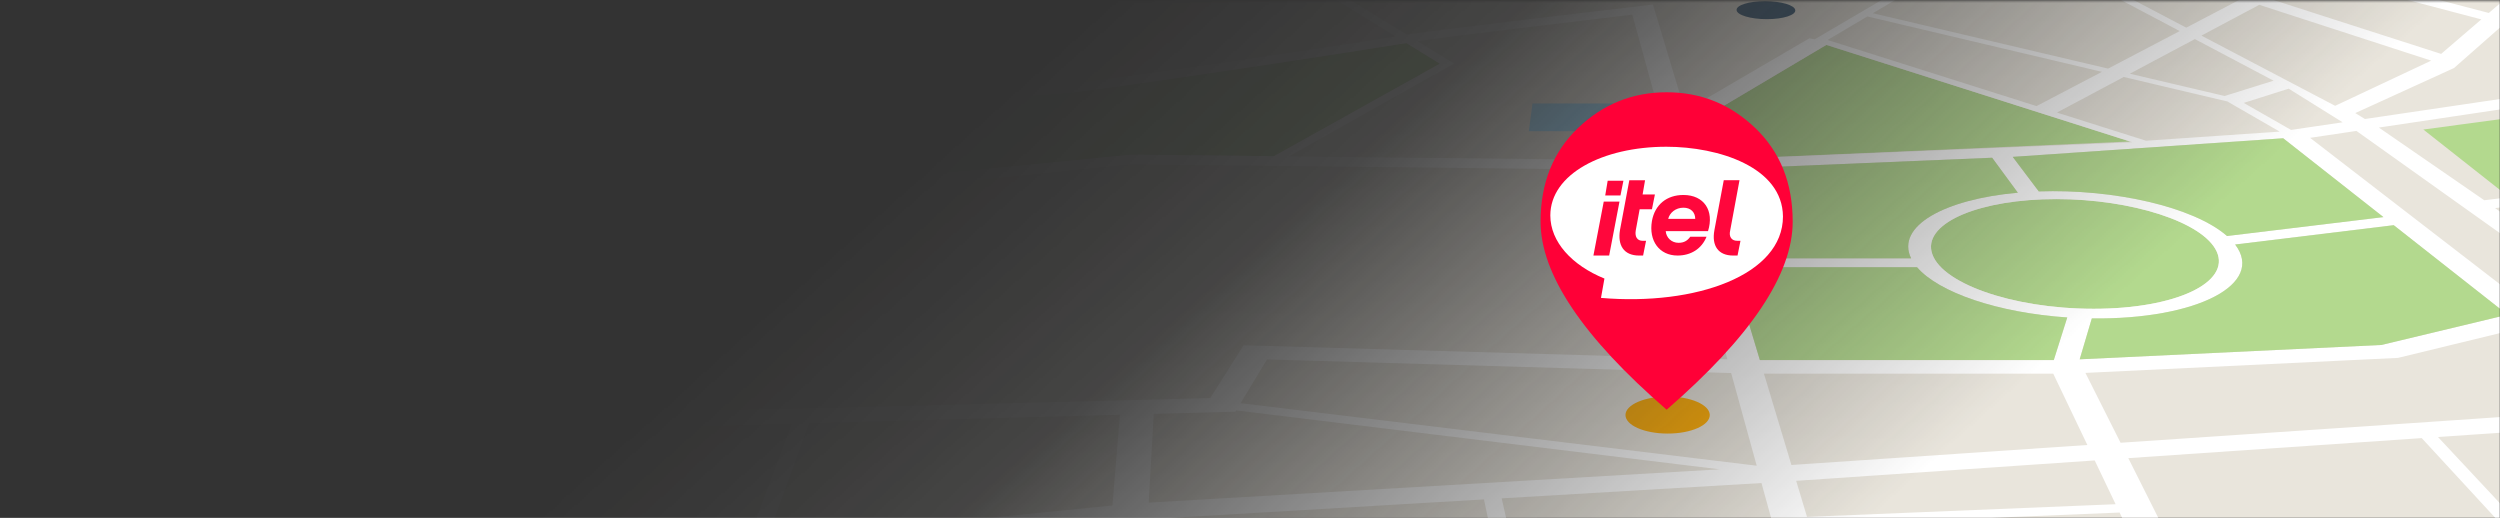 <svg width="1260" height="261" viewBox="0 0 1260 261" fill="none" xmlns="http://www.w3.org/2000/svg">
<rect x="0" y="0" width="1260" height="261" fill="#333333" stroke="none"/>
<mask id="mask0_7159_80601" style="mask-type:alpha" maskUnits="userSpaceOnUse" x="0" y="0" width="1260" height="342">
<rect y="0.34" width="1260" height="341" fill="url(#paint0_linear_7159_80601)"/>
</mask>
<g mask="url(#mask0_7159_80601)">
<path d="M1407.98 -5.637H273V414.617H1407.98V-5.637Z" fill="#E9E5DC"/>
<path d="M1055.21 155.626C1013.67 155.626 976.939 142.323 973.487 126.713C970.196 111.879 998.466 100.344 1036.35 100.344C1074.23 100.344 1110.36 111.879 1117.19 126.713C1124.38 142.323 1096.73 155.626 1055.21 155.626Z" fill="#B3D98E"/>
<path d="M725.736 32.097L642.06 78.743L570.074 77.966L364.312 98.331L401.152 57.572C402.098 57.52 522.084 47.633 531.277 47.338C544.982 47.293 695.101 24.008 708.815 21.686L725.736 32.097Z" fill="#B3D98E"/>
<path d="M708.823 21.686H708.813L725.734 32.097L708.823 21.686Z" fill="#B3D98E"/>
<path d="M364.312 98.332L401.161 57.572L364.312 98.332Z" fill="#B3D98E"/>
<path d="M851.522 63.578L856.677 80.727L1073.5 71.306L997.67 47.177L920.482 22.619L851.522 63.578Z" fill="#B3D98E"/>
<path d="M770.547 66.136H812.115L812.844 52.16H772.363L770.547 66.136Z" fill="#94D3F6"/>
<path d="M487.475 30.443L496.025 18.234H458.146L448.659 30.443H487.475Z" fill="#94D3F6"/>
<path d="M840.451 199.84C828.875 199.84 819.379 203.936 819.237 209.054C819.095 214.252 828.619 218.519 840.518 218.519C852.416 218.519 861.903 214.245 861.723 209.054C861.543 203.936 852.019 199.84 840.442 199.84H840.451Z" fill="#FFAB00"/>
<path d="M890.501 9.656C898.748 9.656 905.161 7.6 904.82 5.086C904.489 2.594 897.66 0.598 889.564 0.598C881.468 0.598 875.055 2.594 875.235 5.086C875.415 7.6 882.253 9.656 890.501 9.656Z" fill="#32526E"/>
<path d="M330.226 88.766C320.626 88.766 310.213 91.576 306.922 95.088C303.592 98.638 308.813 101.551 318.631 101.551C328.448 101.551 338.956 98.638 342.068 95.088C345.142 91.583 339.826 88.766 330.226 88.766Z" fill="#FFAB00"/>
<path d="M1394.15 -5.636L1407.98 6.055V-12.461H273V6.055L286.818 -5.636H446.717L391.236 54.113C352.061 57.293 310.161 60.731 273 63.785V68.134C311.92 64.909 351.171 61.671 386.942 58.742L347.937 100.737L273 121.841V127.727L355.834 104.168L569.456 82.834L844.309 85.836L870.593 181.102L626.762 174.018L609.984 200.624C247.331 210.163 288.124 208.129 273 211.745V219.029L283.357 216.522L399.162 213.446L376.746 273.18L273 283.577V292.259L373.408 282.091L362.937 309.991L372.925 309.333L383.168 281.1L559.638 263.227L536.135 414.618H558.2L578.148 261.711L747.912 251.699L782.604 414.618H793.708L756.849 251.166L887.788 243.446C913.552 336.834 902.145 297.79 937.812 414.618H959.906L928.931 320.78L1093.73 310.191L1180.29 378.355L1091.96 414.618H1112.15L1186.96 383.612L1226.33 414.618H1250.63L1202.21 377.29L1319.89 328.522L1399.3 414.618H1407.98V411.986L1327.15 325.512L1377.27 304.741L1407.98 331.155V313.94L1291.5 215.879C1291.91 215.842 1393.96 207.863 1394.43 207.826L1407.98 209.949V203.072L1390.28 200.321L1389.61 200.372L1343.59 167.104L1407.98 157.639V150.237L1334.94 160.848L1257.53 104.878L1333.54 95.649L1327.15 91.878L1252.06 100.922L1198.94 64.288L1357.08 40.662L1407.98 76.408V66.936L1361.55 34.887L1327.99 25.91L1407.98 12.385V9.945L1322.52 24.313L1265.15 9.353L1282.17 -5.636H1394.15ZM560.678 254.76L386.394 272.219L407.797 213.217L564.433 209.046L560.678 254.76ZM1153.79 -5.636H1192.04L1250.59 9.775L1230.33 27.167L1144.19 -0.526L1153.79 -5.636ZM1225.33 30.561L1176.91 53.329L1109.51 17.946L1138.66 2.425L1225.33 30.561ZM1054.27 160.486C1107.6 161.107 1141.66 143.034 1126.5 123.231L1206.44 113.492L1263.81 158.615L1200.23 173.863L1048.16 181.095L1054.27 160.486ZM973.488 126.714C970.196 111.88 998.467 100.345 1036.35 100.345C1074.23 100.345 1110.36 111.88 1117.19 126.714C1124.38 142.324 1096.73 155.627 1055.21 155.627C1013.68 155.627 976.94 142.324 973.488 126.714ZM1122.43 118.95C1105.58 104.242 1065.39 95.161 1027.55 96.47L1014.42 79.063L1150.74 69.686L1201.27 109.418L1122.43 118.95ZM1070.35 38.799L1122.59 51.133L1148.96 66.337L1081.59 70.929L1036.7 56.724L1070.35 38.799ZM1026.42 53.47L921.109 20.15L941.151 8.289L1059.38 36.203L1026.42 53.47ZM1073.44 37.15L1106.21 19.698L1145.88 40.67L1121.21 48.382L1073.44 37.15ZM1130.85 51.865L1153.5 44.693L1180.69 61.641L1154.69 65.486L1130.85 51.865ZM1113.83 -5.636L1129.52 -0.541L1101.87 13.938L1064.58 -5.636H1113.83ZM1058.29 -5.636L1098.58 15.668L1062.48 34.577L943.893 6.669L964.682 -5.636H1058.29ZM458.304 -5.636H664.434L703.449 18.382C678.319 22.575 545.574 42.452 533.259 43.088C526.667 43.265 471.356 47.628 405.31 52.974L458.304 -5.636ZM570.07 77.969L364.309 98.333L401.148 57.574C402.094 57.522 522.08 47.636 531.273 47.34C544.978 47.295 695.097 24.01 708.812 21.688L725.732 32.099L642.056 78.745L570.07 77.969ZM649.566 78.826L732.873 32.025L714.373 20.726C727.312 18.819 783.843 11.986 822.669 7.386L842.956 80.912L649.566 78.826ZM833.082 2.284C814.241 4.495 727.86 14.626 708.982 17.443L671.178 -5.636H957.977L914.621 19.802L911.916 19.314L849.218 55.932L833.082 2.284ZM851.516 63.578C851.516 63.578 920.466 22.627 920.475 22.619C927.247 24.771 1068.15 69.612 1074.67 71.683L856.671 80.727L851.516 63.578ZM858.137 85.607L1004.04 79.499L1016.99 97.121C979.995 100.411 955.376 113.973 963.198 130.19H871.548L858.137 85.607ZM578.933 253.326L581.496 208.595L622.62 207.501L623.026 206.835L866.677 236.54L578.933 253.326ZM625.24 203.19L638.595 181.146L872.503 188.016L885.385 234.721L625.24 203.19ZM886.974 181.479L872.901 134.686H966.196C977.129 147.419 1006.91 157.631 1041.9 159.998L1035.11 181.479H886.974ZM889.036 188.334H1034.84L1052.03 224.279L902.874 234.351L889.036 188.334ZM905.276 242.337L1055.73 232.059L1066.27 254.124L910.733 260.506L905.276 242.337ZM912.02 264.773L1068.28 258.317L1078.67 280.065L919.34 289.123L912.02 264.773ZM927.38 315.848L920.721 293.723L1080.83 284.568L1090.79 305.414L927.38 315.848ZM1072.66 230.898L1220.55 220.804L1265.41 269.446L1096.84 279.03L1072.66 230.898ZM1195.49 372.114L1110.82 306.841L1099.1 283.525L1269.41 273.779L1314.89 323.094L1195.49 372.114ZM1371.56 299.823L1322.11 320.129L1228.74 220.249L1275.35 217.062L1371.56 299.823ZM1377.6 201.297C1249.04 211.235 1317 206.384 1068.76 223.148L1051.05 187.942L1208.58 180.377L1284.26 161.987L1164.28 69.472L1187.64 65.982L1377.6 201.297ZM1348.4 36.832L1191.92 59.977L1187.06 56.99L1236.82 34.288L1261.43 12.629C1327.87 30.11 1308.61 24.697 1348.4 36.832ZM1254.37 6.536L1207.69 -5.636H1268.54L1254.37 6.536Z" fill="white"/>
<path d="M1221.36 65.28L1262.37 97.617L1392.59 80.727L1351.69 47.762L1221.36 65.28Z" fill="#B3D98E"/>
<path d="M1041.9 159.996L1035.11 181.477H886.976L872.902 134.684H966.197C977.131 147.417 1006.91 157.629 1041.9 159.996Z" fill="#B3D98E"/>
<path d="M963.197 130.189H871.547L858.136 85.606L1004.04 79.498L1016.99 97.12C979.994 100.41 955.375 113.972 963.197 130.189Z" fill="#B3D98E"/>
<path d="M1201.26 109.419L1122.42 118.951C1105.57 104.243 1065.38 95.162 1027.54 96.471L1014.41 79.064L1150.73 69.688L1201.26 109.419Z" fill="#B3D98E"/>
<path d="M1263.81 158.616L1200.22 173.864L1048.16 181.096L1054.27 160.487C1107.6 161.108 1141.66 143.036 1126.5 123.233L1206.44 113.494L1263.81 158.616Z" fill="#B3D98E"/>
</g>
<path d="M839.997 125.328C844.185 125.328 847.766 123.837 850.738 120.855C853.711 117.873 855.198 114.287 855.198 110.099C855.198 105.911 853.706 102.331 850.724 99.358C847.742 96.385 844.157 94.899 839.968 94.899C835.78 94.899 832.2 96.39 829.227 99.372C826.254 102.355 824.768 105.94 824.768 110.128C824.768 114.316 826.259 117.896 829.241 120.869C832.224 123.842 835.809 125.328 839.997 125.328ZM839.983 206.502C818.801 188.147 802.917 171.065 792.331 155.257C781.745 139.448 776.452 124.935 776.452 111.716C776.452 92.293 782.735 76.568 795.301 64.541C807.867 52.515 822.761 46.502 839.983 46.502C857.205 46.502 872.099 52.515 884.664 64.541C897.23 76.568 903.513 92.293 903.513 111.716C903.513 124.935 898.22 139.448 887.635 155.257C877.049 171.065 861.165 188.147 839.983 206.502Z" fill="#FF0037"/>
<path d="M848.297 104.232C844.579 104.232 841.357 106.797 840.364 109.876H853.998C853.998 106.542 851.768 104.232 848.297 104.232Z" fill="white"/>
<path d="M839.867 73.959C807.641 73.959 781.365 87.811 781.365 108.588C781.365 121.925 792.271 133.725 808.632 140.394L806.897 150.142C854.739 154.246 898.615 138.599 898.615 109.1C898.366 84.22 866.143 73.959 839.867 73.959Z" fill="white"/>
<path d="M845.473 128.792C852.166 128.792 857.618 125.458 860.099 119.301H851.917C850.43 121.353 848.695 122.378 845.968 122.378C842.497 122.378 839.77 119.814 839.523 116.479H860.841C864.063 106.219 858.857 98.268 848.446 98.268C840.019 98.268 834.069 103.142 832.581 111.35C830.849 121.353 836.301 128.792 845.473 128.792ZM848.449 104.679C852.166 104.679 854.398 106.988 854.398 110.323H840.765C841.507 107.246 844.482 104.679 848.449 104.679Z" fill="#FF073C"/>
<path d="M826.139 128.799H828.122L829.61 121.36H827.875C825.148 121.36 823.909 119.308 824.404 116.231L826.387 105.458H832.585L834.073 98.019H827.873L829.112 90.838H821.18L816.469 115.976C815.232 123.412 818.206 128.799 826.139 128.799Z" fill="#FF073C"/>
<path d="M873.486 128.793H875.718L877.206 121.354H875.471C872.744 121.354 871.256 119.302 872 116.225L876.71 90.83H868.778L864.068 115.968C862.578 123.919 866.049 128.793 873.486 128.793Z" fill="#FF073C"/>
<path d="M818.204 91.088H810.271L809.032 98.526H816.716L818.204 91.088Z" fill="#FF073C"/>
<path d="M816.223 101.602H808.29L803.085 128.791H811.018L816.223 101.602Z" fill="#FF073C"/>
<defs>
<linearGradient id="paint0_linear_7159_80601" x1="977.5" y1="228.84" x2="676.653" y2="-106.17" gradientUnits="userSpaceOnUse">
<stop stop-color="#D9D9D9"/>
<stop offset="0.685" stop-color="#D9D9D9" stop-opacity="0.1"/>
<stop offset="0.818" stop-color="#D9D9D9" stop-opacity="0.05"/>
<stop offset="1" stop-color="#D9D9D9" stop-opacity="0"/>
</linearGradient>
</defs>
</svg>

